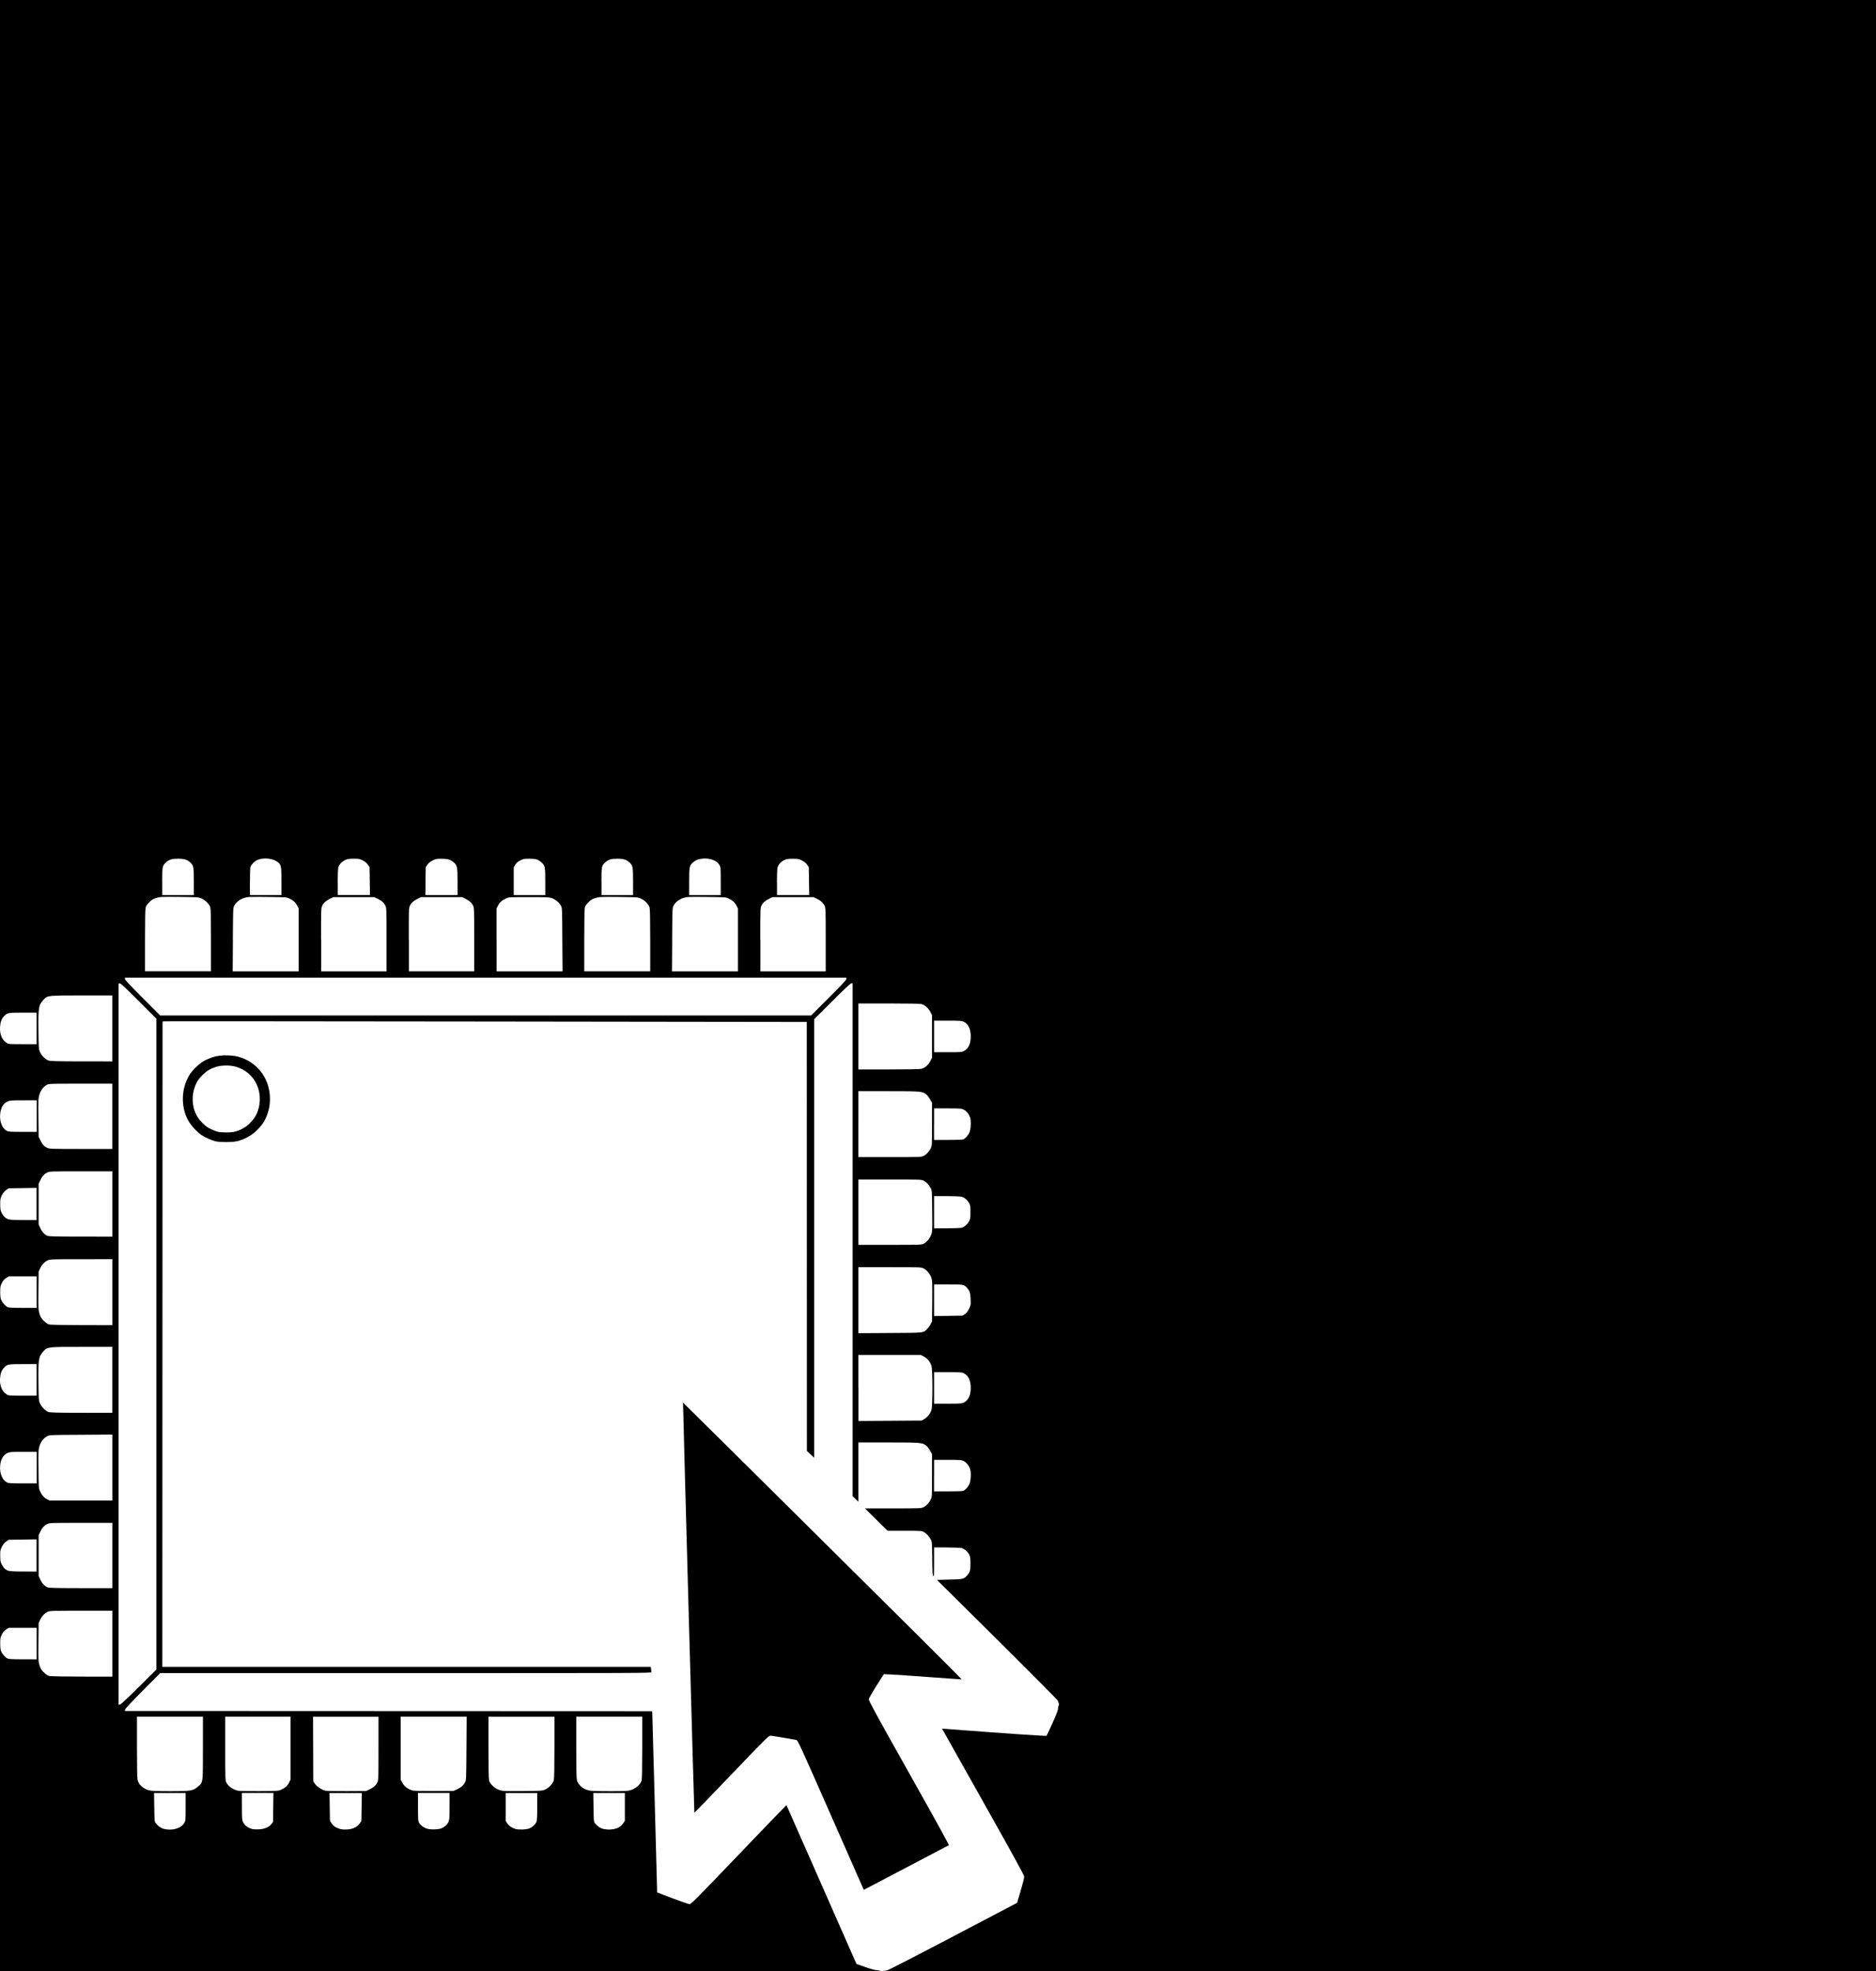 <?xml version="1.0" encoding="UTF-8" standalone="no"?>
<!-- Created with Inkscape (http://www.inkscape.org/) -->

<svg
   xmlns:dc="http://purl.org/dc/elements/1.1/"
   xmlns:cc="http://creativecommons.org/ns#"
   xmlns:rdf="http://www.w3.org/1999/02/22-rdf-syntax-ns#"
   xmlns:svg="http://www.w3.org/2000/svg"
   xmlns="http://www.w3.org/2000/svg"
   xmlns:sodipodi="http://sodipodi.sourceforge.net/DTD/sodipodi-0.dtd"
   xmlns:inkscape="http://www.inkscape.org/namespaces/inkscape"
   width="10mm"
   height="10.508mm"
   viewBox="0 0 35.433 37.233"
   id="svg10209"
   version="1.1"
   inkscape:version="0.91 r"
   sodipodi:docname="logo.svg">
  <defs
     id="defs10211">
    <clipPath
       clipPathUnits="userSpaceOnUse"
       id="clipPath9043">
      <rect
         style="opacity:1;fill:#00ff00;fill-opacity:0.528;stroke:none;stroke-width:3.763;stroke-opacity:1"
         id="rect9045"
         width="332.143"
         height="305.906"
         x="201.429"
         y="329.505"
         rx="3.692" />
    </clipPath>
    <clipPath
       clipPathUnits="userSpaceOnUse"
       id="clipPath9043-3">
      <rect
         style="opacity:1;fill:#00ff00;fill-opacity:0.528;stroke:none;stroke-width:3.763;stroke-opacity:1"
         id="rect9045-6"
         width="332.143"
         height="305.906"
         x="201.429"
         y="329.505"
         rx="3.692" />
    </clipPath>
    <inkscape:path-effect
       effect="spiro"
       id="path-effect4162-8"
       is_visible="true" />
    <inkscape:path-effect
       effect="spiro"
       id="path-effect4162"
       is_visible="true" />
    <inkscape:path-effect
       effect="spiro"
       id="path-effect4162-3"
       is_visible="true" />
    <inkscape:path-effect
       effect="spiro"
       id="path-effect4162-8-3"
       is_visible="true" />
    <clipPath
       clipPathUnits="userSpaceOnUse"
       id="clipPath9043-3-7">
      <rect
         style="opacity:1;fill:#00ff00;fill-opacity:0.528;stroke:none;stroke-width:3.763;stroke-opacity:1"
         id="rect9045-6-5"
         width="332.143"
         height="305.906"
         x="201.429"
         y="329.505"
         rx="3.692" />
    </clipPath>
    <inkscape:path-effect
       effect="spiro"
       id="path-effect4162-8-35"
       is_visible="true" />
    <inkscape:path-effect
       effect="spiro"
       id="path-effect4162-6"
       is_visible="true" />
    <inkscape:path-effect
       effect="spiro"
       id="path-effect4162-3-2"
       is_visible="true" />
    <inkscape:path-effect
       effect="spiro"
       id="path-effect4162-8-3-9"
       is_visible="true" />
  </defs>
  <sodipodi:namedview
     id="base"
     pagecolor="#ffffff"
     bordercolor="#666666"
     borderopacity="1.0"
     inkscape:pageopacity="0.0"
     inkscape:pageshadow="2"
     inkscape:zoom="5.6"
     inkscape:cx="63.259375"
     inkscape:cy="28.39839"
     inkscape:document-units="px"
     inkscape:current-layer="layer1"
     showgrid="false"
     showguides="false"
     inkscape:window-width="1366"
     inkscape:window-height="754"
     inkscape:window-x="0"
     inkscape:window-y="14"
     inkscape:window-maximized="0"
     fit-margin-top="0"
     fit-margin-left="0"
     fit-margin-right="0"
     fit-margin-bottom="0" />
  <g
     inkscape:groupmode="layer"
     id="layer5"
     inkscape:label="Background"
     style="display:inline"
     transform="translate(-372.437,-328.521)"
     sodipodi:insensitive="true">
    <rect
       style="fill:#000000;fill-opacity:1;stroke:none;stroke-width:0.378;stroke-miterlimit:4;stroke-dasharray:none"
       id="rect11721"
       width="124.557"
       height="47.608"
       x="368.224"
       y="323.352" />
  </g>
  <g
     inkscape:label="SilkS"
     inkscape:groupmode="layer"
     id="layer1"
     transform="translate(-372.437,-328.521)">
    <path
       style="fill:#ffffff"
       d="m 388.517,347.098 c -0.018,0 -0.12,0.095 -0.363,0.338 l -0.339,0.338 0,4.142 0,4.142 -0.069,-0.064 -0.069,-0.064 -0.001,-4.052 -0.001,-4.052 -6.046,-0.008 c -3.326,-0.004 -6.063,-0.006 -6.084,-0.004 l -0.038,0.004 -0.002,6.095 -0.002,6.095 4.612,0 4.613,0 0.006,0.041 c 0.004,0.022 0.006,0.049 0.006,0.06 10e-5,0.018 -0.228,0.018 -4.639,0.018 l -4.639,0 -0.329,0.331 c -0.225,0.226 -0.33,0.339 -0.333,0.357 l -0.004,0.027 4.98,0.002 4.98,0.002 0.045,1.636 c 0.025,0.9 0.046,1.67 0.046,1.711 l 0.001,0.076 0.29,0.111 c 0.159,0.061 0.305,0.111 0.323,0.111 0.03,-1.8e-4 0.126,-0.098 0.93,-0.937 0.493,-0.515 0.898,-0.936 0.9,-0.934 0.001,0.002 0.233,0.527 0.515,1.167 0.282,0.64 0.579,1.315 0.66,1.499 l 0.148,0.335 0.162,0.057 c 0.094,0.033 0.183,0.058 0.211,0.059 0.027,5.7e-4 0.058,0.006 0.07,0.012 0.021,0.01 0.037,0.008 0.133,-0.006 0.023,-0.004 0.561,-0.28 1.249,-0.642 l 1.209,-0.635 0.067,-0.228 c 0.037,-0.125 0.067,-0.244 0.067,-0.264 0,-0.028 -0.173,-0.344 -0.755,-1.38 -0.415,-0.739 -0.765,-1.361 -0.776,-1.381 l -0.022,-0.037 0.091,0.006 c 1.053,0.081 1.877,0.137 1.884,0.129 0.004,-0.004 0.055,-0.113 0.112,-0.24 0.066,-0.146 0.104,-0.244 0.104,-0.268 0,-0.02 0.006,-0.049 0.012,-0.065 0.01,-0.022 0.01,-0.033 0,-0.049 -0.008,-0.012 -0.014,-0.029 -0.014,-0.04 -1.8e-4,-0.01 -0.501,-0.515 -1.142,-1.151 l -1.142,-1.132 0.235,-0.006 c 0.255,-0.006 0.27,-0.01 0.329,-0.072 0.059,-0.064 0.069,-0.097 0.069,-0.231 0,-0.107 -0.004,-0.131 -0.024,-0.169 -0.031,-0.057 -0.089,-0.108 -0.141,-0.123 -0.023,-0.006 -0.147,-0.012 -0.282,-0.012 l -0.241,-1.5e-4 0,0.278 c 0,0.241 -0.002,0.276 -0.016,0.264 -0.012,-0.01 -0.016,-0.07 -0.018,-0.329 -0.004,-0.308 -0.004,-0.317 -0.029,-0.365 -0.033,-0.062 -0.083,-0.115 -0.134,-0.142 -0.037,-0.02 -0.066,-0.021 -0.36,-0.021 l -0.32,0 -0.214,-0.211 -0.214,-0.211 0.53,-3.3e-4 c 0.513,-3.3e-4 0.531,-0.001 0.576,-0.023 0.055,-0.027 0.107,-0.083 0.138,-0.15 0.022,-0.047 0.023,-0.065 0.023,-0.45 l 0,-0.401 -0.037,-0.067 c -0.02,-0.037 -0.054,-0.081 -0.075,-0.097 -0.073,-0.055 -0.101,-0.058 -0.714,-0.058 l -0.566,0 0,0.56 0,0.56 -0.054,-0.053 -0.054,-0.053 0,-4.845 0,-4.844 -0.024,0 z m -11.815,1.36 c 0.083,-0.001 0.167,0.006 0.232,0.024 0.343,0.092 0.578,0.381 0.6,0.74 0.008,0.127 -0.008,0.241 -0.052,0.36 -0.042,0.116 -0.105,0.208 -0.206,0.303 -0.099,0.093 -0.238,0.167 -0.364,0.195 -0.097,0.021 -0.32,0.021 -0.407,1.6e-4 -0.075,-0.018 -0.205,-0.077 -0.27,-0.122 -0.065,-0.045 -0.165,-0.149 -0.215,-0.225 -0.169,-0.255 -0.173,-0.624 -0.008,-0.901 0.053,-0.09 0.185,-0.217 0.28,-0.271 0.044,-0.025 0.125,-0.058 0.178,-0.074 0.065,-0.02 0.149,-0.03 0.232,-0.031 z m 8.637,6.56 c 0.002,-0.002 2.176,2.153 4.445,4.407 0.455,0.452 0.822,0.821 0.816,0.821 -0.006,0 -0.276,-0.02 -0.599,-0.043 -0.324,-0.024 -0.652,-0.047 -0.73,-0.05 l -0.141,-0.006 -0.14,0.221 c -0.079,0.125 -0.142,0.235 -0.144,0.253 -0.002,0.026 0.14,0.289 0.76,1.391 0.52,0.925 0.76,1.361 0.751,1.366 -0.008,0.004 -0.301,0.158 -0.652,0.343 -0.351,0.185 -0.71,0.373 -0.796,0.418 l -0.157,0.082 -0.622,-1.412 c -0.574,-1.304 -0.624,-1.413 -0.65,-1.418 -0.111,-0.023 -0.467,-0.082 -0.494,-0.082 -0.03,0 -0.101,0.071 -0.732,0.73 -0.384,0.401 -0.7,0.728 -0.702,0.726 -0.004,-0.004 -0.218,-7.741 -0.214,-7.745 z"
       id="path10134"
       inkscape:connector-curvature="0" />
    <path
       style="fill:#ffffff"
       d="m 375.53,363.069 c -0.055,-0.014 -0.116,-0.058 -0.153,-0.108 -0.021,-0.028 -0.023,-0.047 -0.026,-0.3 l -0.004,-0.27 0.298,0 0.298,0 0,0.261 c 0,0.248 -0.001,0.263 -0.024,0.303 -0.059,0.106 -0.233,0.156 -0.391,0.113 z"
       id="path10126"
       inkscape:connector-curvature="0" />
    <path
       style="fill:#ffffff"
       d="m 377.206,363.074 c -0.091,-0.025 -0.15,-0.07 -0.18,-0.136 -0.018,-0.038 -0.02,-0.075 -0.02,-0.296 l -2.6e-4,-0.252 0.298,0 0.298,0 -0.004,0.274 -0.004,0.274 -0.03,0.039 c -0.046,0.061 -0.131,0.096 -0.238,0.101 -0.049,0.002 -0.104,-2.6e-4 -0.122,-0.006 z"
       id="path10124"
       inkscape:connector-curvature="0" />
    <path
       style="fill:#ffffff"
       d="m 378.841,363.065 c -0.076,-0.027 -0.107,-0.05 -0.142,-0.102 l -0.03,-0.045 -0.004,-0.263 -0.004,-0.263 0.305,0 0.305,0 -0.004,0.264 -0.004,0.264 -0.032,0.047 c -0.048,0.07 -0.134,0.109 -0.248,0.114 -0.065,0.002 -0.102,-0.002 -0.144,-0.016 z"
       id="path10122"
       inkscape:connector-curvature="0" />
    <path
       style="fill:#ffffff"
       d="m 380.512,363.069 c -0.068,-0.02 -0.135,-0.067 -0.16,-0.115 -0.018,-0.034 -0.02,-0.065 -0.02,-0.301 l 0,-0.263 0.298,0 0.298,0 -2.4e-4,0.252 c -2.6e-4,0.221 -0.002,0.257 -0.02,0.296 -0.023,0.05 -0.072,0.095 -0.13,0.12 -0.054,0.023 -0.2,0.029 -0.265,0.01 z"
       id="path10120"
       inkscape:connector-curvature="0" />
    <path
       style="fill:#ffffff"
       d="m 382.17,363.07 c -0.067,-0.02 -0.12,-0.056 -0.154,-0.109 l -0.028,-0.043 0,-0.263 0,-0.263 0.298,0 0.298,0 0,0.255 c 0,0.193 -0.004,0.263 -0.014,0.29 -0.02,0.046 -0.077,0.1 -0.131,0.122 -0.057,0.024 -0.202,0.03 -0.267,0.012 z"
       id="path10118"
       inkscape:connector-curvature="0" />
    <path
       style="fill:#ffffff"
       d="m 383.826,363.069 c -0.055,-0.014 -0.116,-0.058 -0.153,-0.108 -0.021,-0.028 -0.023,-0.047 -0.026,-0.3 l -0.004,-0.27 0.298,0 0.298,0 0,0.263 0,0.263 -0.028,0.043 c -0.016,0.024 -0.045,0.055 -0.065,0.069 -0.075,0.051 -0.213,0.068 -0.321,0.039 z"
       id="path10116"
       inkscape:connector-curvature="0" />
    <path
       style="fill:#ffffff"
       d="m 375.252,362.341 c -0.109,-0.029 -0.194,-0.106 -0.216,-0.194 -0.008,-0.032 -0.012,-0.239 -0.012,-0.622 l 0,-0.575 0.623,0 0.623,0 -2.5e-4,0.593 c -2.6e-4,0.674 0.004,0.642 -0.092,0.726 -0.093,0.082 -0.136,0.089 -0.529,0.088 -0.26,-5.7e-4 -0.351,-0.004 -0.396,-0.016 z"
       id="path10114"
       inkscape:connector-curvature="0" />
    <path
       style="fill:#ffffff"
       d="m 376.927,362.347 c -0.096,-0.023 -0.178,-0.082 -0.215,-0.153 -0.02,-0.038 -0.021,-0.071 -0.021,-0.642 l 0,-0.602 0.617,0 0.617,0 0,0.594 0,0.594 -0.028,0.057 c -0.031,0.062 -0.07,0.097 -0.151,0.134 -0.052,0.024 -0.064,0.025 -0.416,0.027 -0.2,0.001 -0.381,-0.002 -0.404,-0.008 z"
       id="path10112"
       inkscape:connector-curvature="0" />
    <path
       style="fill:#ffffff"
       d="m 378.581,362.347 c -0.067,-0.016 -0.157,-0.074 -0.194,-0.127 l -0.033,-0.047 -0.002,-0.611 -0.002,-0.611 0.618,0 0.618,0 0,0.598 c 0,0.583 -5.7e-4,0.599 -0.023,0.644 -0.027,0.056 -0.072,0.095 -0.151,0.133 l -0.06,0.028 -0.363,0.002 c -0.2,0.001 -0.383,-0.002 -0.407,-0.008 z"
       id="path10110"
       inkscape:connector-curvature="0" />
    <path
       style="fill:#ffffff"
       d="m 380.241,362.347 c -0.095,-0.023 -0.17,-0.079 -0.208,-0.154 l -0.028,-0.055 0,-0.594 0,-0.594 0.623,0 0.623,0 -0.004,0.598 c -0.004,0.589 -0.004,0.599 -0.027,0.642 -0.032,0.06 -0.074,0.096 -0.15,0.132 l -0.065,0.03 -0.363,0.002 c -0.2,0.001 -0.381,-0.002 -0.404,-0.008 z"
       id="path10108"
       inkscape:connector-curvature="0" />
    <path
       style="fill:#ffffff"
       d="m 381.871,362.336 c -0.086,-0.028 -0.177,-0.111 -0.196,-0.178 -0.008,-0.029 -0.012,-0.239 -0.012,-0.625 l -6e-5,-0.582 0.623,0 0.623,0 0,0.575 c 0,0.406 -0.004,0.59 -0.012,0.625 -0.016,0.066 -0.101,0.152 -0.177,0.181 -0.048,0.018 -0.092,0.021 -0.417,0.023 -0.34,0.002 -0.367,0.002 -0.431,-0.02 z"
       id="path10106"
       inkscape:connector-curvature="0" />
    <path
       style="fill:#ffffff"
       d="m 383.549,362.341 c -0.109,-0.029 -0.194,-0.106 -0.216,-0.194 -0.008,-0.032 -0.012,-0.239 -0.012,-0.622 l 0,-0.575 0.623,0 0.623,0 -8e-5,0.582 c 0,0.387 -0.004,0.597 -0.012,0.625 -0.018,0.069 -0.11,0.15 -0.199,0.178 -0.067,0.021 -0.098,0.022 -0.41,0.022 -0.26,-5.7e-4 -0.351,-0.004 -0.396,-0.016 z"
       id="path10104"
       inkscape:connector-curvature="0" />
    <path
       style="fill:#ffffff"
       d="m 374.677,353.911 0,-6.813 0.024,0 c 0.018,0 0.117,0.093 0.357,0.333 l 0.333,0.333 0,6.148 0,6.148 -0.331,0.328 c -0.223,0.221 -0.34,0.33 -0.357,0.332 l -0.026,0.004 0,-6.813 z"
       id="path10102"
       inkscape:connector-curvature="0" />
    <path
       style="fill:#ffffff"
       d="m 373.362,360.179 c -0.028,-0.008 -0.062,-0.031 -0.099,-0.068 -0.046,-0.046 -0.061,-0.07 -0.08,-0.132 -0.022,-0.072 -0.023,-0.094 -0.02,-0.437 l 0.004,-0.361 0.028,-0.06 c 0.033,-0.071 0.085,-0.126 0.145,-0.153 0.04,-0.018 0.086,-0.02 0.631,-0.02 l 0.588,-2.6e-4 0,0.623 0,0.623 -0.577,-0.001 c -0.363,-5.6e-4 -0.593,-0.006 -0.62,-0.012 z"
       id="path10100"
       inkscape:connector-curvature="0" />
    <path
       style="fill:#ffffff"
       d="m 372.581,359.852 c -0.04,-0.018 -0.099,-0.083 -0.122,-0.136 -0.012,-0.026 -0.018,-0.073 -0.018,-0.147 -4e-4,-0.098 0.002,-0.114 0.031,-0.172 0.023,-0.047 0.044,-0.071 0.081,-0.095 l 0.05,-0.031 0.263,0 0.263,0 0,0.298 0,0.298 -0.257,-4.3e-4 c -0.188,-3.1e-4 -0.266,-0.004 -0.29,-0.014 z"
       id="path10098"
       inkscape:connector-curvature="0" />
    <path
       style="fill:#ffffff"
       d="m 373.339,358.509 c -0.058,-0.025 -0.109,-0.079 -0.141,-0.15 l -0.031,-0.068 0,-0.384 0,-0.385 0.028,-0.06 c 0.037,-0.079 0.076,-0.123 0.133,-0.151 0.045,-0.022 0.061,-0.023 0.639,-0.023 l 0.592,0 0,0.617 0,0.617 -0.593,-4.2e-4 c -0.471,-3.3e-4 -0.6,-0.004 -0.626,-0.014 z"
       id="path10096"
       inkscape:connector-curvature="0" />
    <path
       style="fill:#ffffff"
       d="m 372.594,358.194 c -0.054,-0.02 -0.089,-0.053 -0.124,-0.12 -0.025,-0.048 -0.028,-0.067 -0.029,-0.163 -3.4e-4,-0.1 0.002,-0.114 0.032,-0.173 0.022,-0.043 0.048,-0.075 0.079,-0.097 l 0.047,-0.033 0.264,-0.004 0.264,-0.004 0,0.304 0,0.304 -0.246,-5e-4 c -0.18,-3.4e-4 -0.258,-0.004 -0.288,-0.016 z"
       id="path10094"
       inkscape:connector-curvature="0" />
    <path
       style="fill:#ffffff"
       d="m 373.322,356.84 c -0.057,-0.03 -0.094,-0.073 -0.13,-0.152 -0.024,-0.052 -0.025,-0.065 -0.028,-0.415 -0.004,-0.337 -0.002,-0.366 0.018,-0.433 0.025,-0.084 0.079,-0.153 0.146,-0.188 0.045,-0.024 0.049,-0.024 0.638,-0.027 l 0.593,-0.004 0,0.623 0,0.623 -0.593,-5e-4 -0.593,-5e-4 -0.051,-0.026 z"
       id="path10092"
       inkscape:connector-curvature="0" />
    <path
       style="fill:#ffffff"
       d="m 390.079,356.396 0,-0.298 0.257,0 c 0.238,0 0.26,0.002 0.303,0.023 0.049,0.024 0.099,0.085 0.121,0.149 0.021,0.061 0.016,0.208 -0.01,0.275 -0.021,0.057 -0.068,0.112 -0.116,0.137 -0.016,0.008 -0.115,0.012 -0.29,0.012 l -0.266,0 0,-0.298 z"
       id="path10090"
       inkscape:connector-curvature="0" />
    <path
       style="fill:#ffffff"
       d="m 372.567,356.524 c -0.085,-0.042 -0.138,-0.169 -0.128,-0.306 0.01,-0.129 0.056,-0.212 0.143,-0.251 0.038,-0.018 0.075,-0.02 0.296,-0.02 l 0.252,-2.5e-4 0,0.298 0,0.298 -0.263,-2.4e-4 c -0.223,-1.6e-4 -0.268,-0.002 -0.299,-0.018 z"
       id="path10088"
       inkscape:connector-curvature="0" />
    <path
       style="fill:#ffffff"
       d="m 388.649,354.739 0,-0.623 0.589,0 0.589,0 0.058,0.03 c 0.069,0.036 0.122,0.101 0.145,0.178 0.024,0.08 0.024,0.748 5.6e-4,0.827 -0.021,0.072 -0.073,0.139 -0.134,0.175 l -0.05,0.03 -0.598,0.004 -0.598,0.004 0,-0.623 z"
       id="path10086"
       inkscape:connector-curvature="0" />
    <path
       style="fill:#ffffff"
       d="m 373.352,355.194 c -0.056,-0.02 -0.13,-0.094 -0.16,-0.162 -0.024,-0.053 -0.025,-0.067 -0.029,-0.407 -0.004,-0.44 0.002,-0.476 0.098,-0.581 0.074,-0.08 0.071,-0.08 0.725,-0.08 l 0.572,0 0,0.623 0,0.623 -0.582,-5e-4 c -0.468,-4.2e-4 -0.59,-0.004 -0.624,-0.016 z"
       id="path10084"
       inkscape:connector-curvature="0" />
    <path
       style="fill:#ffffff"
       d="m 390.079,354.739 0,-0.298 0.26,0 c 0.239,0 0.264,0.002 0.303,0.022 0.087,0.044 0.13,0.137 0.13,0.276 0,0.14 -0.043,0.232 -0.13,0.276 -0.039,0.02 -0.064,0.022 -0.303,0.022 l -0.26,0 0,-0.298 z"
       id="path10082"
       inkscape:connector-curvature="0" />
    <path
       style="fill:#ffffff"
       d="m 372.563,354.861 c -0.089,-0.054 -0.134,-0.162 -0.125,-0.3 0.006,-0.096 0.028,-0.154 0.076,-0.205 0.06,-0.063 0.078,-0.066 0.359,-0.066 l 0.255,0 0,0.298 0,0.298 -0.263,-7e-5 c -0.253,-4e-5 -0.264,-0.001 -0.303,-0.024 z"
       id="path10080"
       inkscape:connector-curvature="0" />
    <path
       style="fill:#ffffff"
       d="m 388.649,353.082 0,-0.623 0.592,0 c 0.578,0 0.593,5e-4 0.639,0.023 0.06,0.029 0.117,0.096 0.145,0.17 0.021,0.057 0.022,0.078 0.02,0.445 l -0.004,0.385 -0.029,0.056 c -0.016,0.031 -0.045,0.071 -0.065,0.091 -0.072,0.072 -0.05,0.07 -0.705,0.073 l -0.593,0.004 0,-0.623 z"
       id="path10078"
       inkscape:connector-curvature="0" />
    <path
       style="fill:#ffffff"
       d="m 373.362,353.539 c -0.028,-0.008 -0.062,-0.031 -0.099,-0.068 -0.046,-0.046 -0.061,-0.07 -0.08,-0.132 -0.022,-0.072 -0.023,-0.094 -0.02,-0.437 l 0.004,-0.361 0.028,-0.06 c 0.033,-0.071 0.085,-0.126 0.145,-0.153 0.04,-0.018 0.086,-0.02 0.631,-0.02 l 0.588,-2.6e-4 0,0.623 0,0.623 -0.577,-0.001 c -0.363,-5.6e-4 -0.593,-0.006 -0.62,-0.012 z"
       id="path10076"
       inkscape:connector-curvature="0" />
    <path
       style="fill:#ffffff"
       d="m 390.079,353.082 0,-0.298 0.266,0 c 0.288,0 0.298,0.002 0.353,0.061 0.054,0.058 0.068,0.099 0.072,0.218 0.004,0.108 0.004,0.114 -0.03,0.182 -0.025,0.051 -0.047,0.079 -0.079,0.1 l -0.044,0.029 -0.269,0.004 -0.269,0.004 0,-0.298 z"
       id="path10074"
       inkscape:connector-curvature="0" />
    <path
       style="fill:#ffffff"
       d="m 372.581,353.213 c -0.04,-0.018 -0.099,-0.083 -0.122,-0.136 -0.012,-0.026 -0.018,-0.073 -0.018,-0.147 -4e-4,-0.098 0.002,-0.114 0.031,-0.172 0.023,-0.047 0.044,-0.071 0.081,-0.095 l 0.05,-0.031 0.263,0 0.263,0 0,0.298 0,0.298 -0.257,-4.2e-4 c -0.188,-3.2e-4 -0.266,-0.004 -0.29,-0.014 z"
       id="path10072"
       inkscape:connector-curvature="0" />
    <path
       style="fill:#ffffff"
       d="m 388.649,351.419 0,-0.617 0.596,0 c 0.566,0 0.598,0.001 0.636,0.021 0.051,0.026 0.101,0.079 0.134,0.142 0.025,0.048 0.026,0.053 0.029,0.434 0.004,0.373 0.002,0.388 -0.02,0.448 -0.027,0.072 -0.083,0.139 -0.142,0.169 -0.039,0.02 -0.07,0.021 -0.637,0.021 l -0.596,0 0,-0.617 z"
       id="path10070"
       inkscape:connector-curvature="0" />
    <path
       style="fill:#ffffff"
       d="m 373.339,351.87 c -0.058,-0.025 -0.109,-0.079 -0.141,-0.15 l -0.031,-0.068 0,-0.385 0,-0.385 0.028,-0.06 c 0.037,-0.079 0.076,-0.123 0.133,-0.151 0.045,-0.022 0.061,-0.023 0.639,-0.023 l 0.592,0 0,0.617 0,0.617 -0.593,-4.2e-4 c -0.471,-3.4e-4 -0.6,-0.004 -0.626,-0.014 z"
       id="path10068"
       inkscape:connector-curvature="0" />
    <path
       style="fill:#ffffff"
       d="m 390.079,351.419 0,-0.303 0.241,5e-5 c 0.135,3e-5 0.259,0.006 0.282,0.012 0.052,0.014 0.11,0.066 0.141,0.123 0.02,0.038 0.024,0.061 0.024,0.169 0,0.107 -0.004,0.131 -0.024,0.169 -0.031,0.057 -0.089,0.109 -0.141,0.123 -0.023,0.006 -0.147,0.012 -0.282,0.012 l -0.241,6e-5 0,-0.303 z"
       id="path10066"
       inkscape:connector-curvature="0" />
    <path
       style="fill:#ffffff"
       d="m 372.594,351.555 c -0.054,-0.02 -0.089,-0.053 -0.124,-0.12 -0.025,-0.048 -0.028,-0.067 -0.029,-0.163 -3.4e-4,-0.1 0.002,-0.114 0.032,-0.173 0.022,-0.043 0.048,-0.075 0.079,-0.097 l 0.047,-0.033 0.264,-0.004 0.264,-0.004 0,0.304 0,0.304 -0.246,-4.8e-4 c -0.18,-3.5e-4 -0.258,-0.004 -0.288,-0.016 z"
       id="path10064"
       inkscape:connector-curvature="0" />
    <path
       style="fill:#ffffff"
       d="m 388.649,349.757 0,-0.623 0.566,0 c 0.613,0 0.641,0.002 0.714,0.058 0.021,0.016 0.055,0.06 0.075,0.097 l 0.037,0.067 0,0.401 c 0,0.385 -0.001,0.403 -0.023,0.45 -0.031,0.067 -0.083,0.124 -0.138,0.15 -0.045,0.022 -0.062,0.022 -0.639,0.022 l -0.592,0 0,-0.623 z"
       id="path10062"
       inkscape:connector-curvature="0" />
    <path
       style="fill:#ffffff"
       d="m 373.33,350.206 c -0.062,-0.031 -0.089,-0.061 -0.128,-0.14 l -0.035,-0.071 -0.004,-0.362 c -0.004,-0.338 -0.002,-0.366 0.018,-0.434 0.025,-0.083 0.079,-0.153 0.143,-0.186 0.04,-0.02 0.067,-0.021 0.638,-0.021 l 0.596,0 0,0.617 0,0.617 -0.593,-4.2e-4 c -0.568,-4.2e-4 -0.595,-0.001 -0.636,-0.022 z"
       id="path10060"
       inkscape:connector-curvature="0" />
    <path
       style="fill:#ffffff"
       d="m 390.079,349.757 0,-0.298 0.257,0 c 0.238,0 0.26,0.002 0.303,0.023 0.049,0.024 0.099,0.085 0.121,0.149 0.021,0.061 0.016,0.208 -0.01,0.275 -0.021,0.057 -0.068,0.112 -0.116,0.137 -0.016,0.008 -0.115,0.012 -0.29,0.012 l -0.266,0 0,-0.298 z"
       id="path10058"
       inkscape:connector-curvature="0" />
    <path
       style="fill:#ffffff"
       d="m 372.567,349.884 c -0.085,-0.042 -0.138,-0.169 -0.128,-0.306 0.01,-0.129 0.056,-0.212 0.143,-0.251 0.038,-0.018 0.075,-0.02 0.296,-0.02 l 0.252,-2.5e-4 0,0.298 0,0.298 -0.263,-2.4e-4 c -0.223,-2.4e-4 -0.268,-0.002 -0.299,-0.018 z"
       id="path10056"
       inkscape:connector-curvature="0" />
    <path
       style="fill:#ffffff"
       d="m 388.649,348.1 0,-0.623 0.577,6e-5 c 0.364,4e-5 0.592,0.004 0.617,0.012 0.065,0.018 0.129,0.075 0.165,0.145 l 0.033,0.064 0,0.402 0,0.402 -0.033,0.064 c -0.036,0.071 -0.101,0.127 -0.165,0.145 -0.025,0.008 -0.253,0.012 -0.617,0.012 l -0.577,6e-5 0,-0.623 z"
       id="path10054"
       inkscape:connector-curvature="0" />
    <path
       style="fill:#ffffff"
       d="m 373.352,348.555 c -0.056,-0.02 -0.13,-0.094 -0.16,-0.162 -0.024,-0.053 -0.025,-0.067 -0.029,-0.407 -0.004,-0.44 0.002,-0.476 0.098,-0.581 0.074,-0.08 0.071,-0.08 0.725,-0.08 l 0.572,0 0,0.623 0,0.623 -0.582,-5e-4 c -0.468,-4e-4 -0.59,-0.004 -0.624,-0.016 z"
       id="path10052"
       inkscape:connector-curvature="0" />
    <path
       style="fill:#ffffff"
       d="m 390.079,348.1 0,-0.298 0.26,0 c 0.239,0 0.264,0.002 0.303,0.022 0.087,0.044 0.13,0.137 0.13,0.276 0,0.14 -0.043,0.232 -0.13,0.276 -0.039,0.02 -0.064,0.022 -0.303,0.022 l -0.26,0 0,-0.298 z"
       id="path10050"
       inkscape:connector-curvature="0" />
    <path
       style="fill:#ffffff"
       d="m 372.563,348.221 c -0.089,-0.054 -0.134,-0.163 -0.125,-0.3 0.006,-0.096 0.028,-0.154 0.076,-0.205 0.06,-0.063 0.078,-0.066 0.359,-0.066 l 0.255,0 0,0.298 0,0.298 -0.263,-6e-5 c -0.253,-4e-5 -0.264,-0.001 -0.303,-0.024 z"
       id="path10048"
       inkscape:connector-curvature="0" />
    <path
       style="fill:#ffffff"
       d="m 375.13,347.371 c -0.239,-0.239 -0.333,-0.34 -0.333,-0.357 l 0,-0.024 6.813,0 6.813,0 0,0.024 c 0,0.018 -0.093,0.117 -0.333,0.357 l -0.333,0.333 -6.147,0 -6.147,0 -0.333,-0.333 z"
       id="path10046"
       inkscape:connector-curvature="0" />
    <path
       style="fill:#ffffff"
       d="m 375.176,346.288 c 4e-5,-0.387 0.004,-0.597 0.012,-0.625 0.008,-0.029 0.031,-0.062 0.07,-0.1 0.047,-0.046 0.072,-0.061 0.133,-0.079 0.071,-0.022 0.094,-0.023 0.431,-0.02 0.34,0.004 0.359,0.004 0.417,0.028 0.074,0.03 0.154,0.11 0.171,0.171 0.008,0.028 0.012,0.241 0.012,0.624 l 6e-5,0.582 -0.623,0 -0.623,0 6e-5,-0.582 z"
       id="path10044"
       inkscape:connector-curvature="0" />
    <path
       style="fill:#ffffff"
       d="m 376.835,346.272 c 0.004,-0.594 0.004,-0.599 0.027,-0.643 0.036,-0.067 0.105,-0.12 0.188,-0.146 0.067,-0.02 0.096,-0.022 0.433,-0.018 0.345,0.004 0.364,0.004 0.413,0.027 0.08,0.037 0.124,0.076 0.154,0.136 l 0.028,0.055 0,0.594 0,0.594 -0.623,0 -0.623,0 0.004,-0.598 z"
       id="path10042"
       inkscape:connector-curvature="0" />
    <path
       style="fill:#ffffff"
       d="m 378.501,346.273 c 0,-0.583 5.7e-4,-0.599 0.023,-0.644 0.027,-0.056 0.072,-0.095 0.151,-0.133 l 0.06,-0.028 0.384,0 0.385,0 0.06,0.028 c 0.079,0.037 0.123,0.076 0.151,0.133 0.022,0.045 0.023,0.061 0.023,0.644 l 0,0.598 -0.617,0 -0.617,0 0,-0.598 z"
       id="path10040"
       inkscape:connector-curvature="0" />
    <path
       style="fill:#ffffff"
       d="m 380.158,346.273 c 0,-0.583 5.6e-4,-0.599 0.022,-0.644 0.027,-0.056 0.072,-0.095 0.151,-0.133 l 0.06,-0.028 0.385,0 0.385,0 0.06,0.028 c 0.079,0.037 0.129,0.081 0.153,0.134 0.018,0.041 0.02,0.085 0.02,0.642 l 2.5e-4,0.598 -0.617,0 -0.617,0 0,-0.598 z"
       id="path10038"
       inkscape:connector-curvature="0" />
    <path
       style="fill:#ffffff"
       d="m 381.815,346.277 0,-0.594 0.028,-0.055 c 0.03,-0.06 0.074,-0.1 0.154,-0.136 0.05,-0.023 0.063,-0.024 0.43,-0.024 0.336,0 0.385,0.002 0.434,0.02 0.068,0.024 0.138,0.082 0.17,0.142 0.024,0.045 0.024,0.049 0.027,0.643 l 0.004,0.598 -0.623,0 -0.623,0 0,-0.594 z"
       id="path10036"
       inkscape:connector-curvature="0" />
    <path
       style="fill:#ffffff"
       d="m 383.472,346.288 c 0,-0.391 0.004,-0.596 0.012,-0.625 0.008,-0.028 0.032,-0.063 0.068,-0.099 0.046,-0.046 0.069,-0.06 0.133,-0.079 0.074,-0.022 0.094,-0.023 0.433,-0.02 0.34,0.004 0.359,0.004 0.417,0.028 0.074,0.03 0.154,0.11 0.171,0.171 0.008,0.028 0.012,0.241 0.012,0.624 l 8e-5,0.582 -0.623,0 -0.623,0 8e-5,-0.582 z"
       id="path10034"
       inkscape:connector-curvature="0" />
    <path
       style="fill:#ffffff"
       d="m 385.132,346.272 c 0.004,-0.594 0.004,-0.599 0.027,-0.643 0.036,-0.067 0.105,-0.12 0.188,-0.146 0.067,-0.02 0.096,-0.022 0.433,-0.018 0.345,0.004 0.364,0.004 0.413,0.027 0.08,0.037 0.124,0.076 0.154,0.136 l 0.028,0.055 0,0.594 0,0.594 -0.623,0 -0.623,0 0.004,-0.598 z"
       id="path10032"
       inkscape:connector-curvature="0" />
    <path
       style="fill:#ffffff"
       d="m 386.797,346.273 c 0,-0.583 5.6e-4,-0.599 0.022,-0.644 0.027,-0.056 0.072,-0.095 0.151,-0.133 l 0.06,-0.028 0.384,0 0.385,0 0.06,0.028 c 0.079,0.037 0.123,0.076 0.151,0.133 0.022,0.045 0.023,0.061 0.023,0.644 l 0,0.598 -0.617,0 -0.617,0 0,-0.598 z"
       id="path10030"
       inkscape:connector-curvature="0" />
    <path
       style="fill:#ffffff"
       d="m 375.501,345.175 c 0,-0.286 0.002,-0.301 0.073,-0.364 0.06,-0.054 0.109,-0.069 0.231,-0.069 0.115,4.3e-4 0.176,0.02 0.232,0.077 0.057,0.057 0.061,0.079 0.061,0.356 l 0,0.255 -0.298,0 -0.298,0 0,-0.255 z"
       id="path10028"
       inkscape:connector-curvature="0" />
    <path
       style="fill:#ffffff"
       d="m 377.158,345.187 c 0,-0.133 0.004,-0.257 0.006,-0.276 0.01,-0.046 0.071,-0.115 0.128,-0.142 0.101,-0.049 0.272,-0.039 0.367,0.021 0.089,0.056 0.094,0.077 0.094,0.379 l 0,0.26 -0.298,0 -0.298,0 0,-0.242 z"
       id="path10026"
       inkscape:connector-curvature="0" />
    <path
       style="fill:#ffffff"
       d="m 378.815,345.189 c 3e-5,-0.135 0.006,-0.259 0.012,-0.282 0.016,-0.055 0.064,-0.108 0.127,-0.139 0.043,-0.021 0.069,-0.025 0.16,-0.026 0.1,-4e-4 0.114,0.002 0.173,0.032 0.043,0.022 0.075,0.048 0.097,0.079 l 0.033,0.047 0.004,0.264 0.004,0.264 -0.304,0 -0.304,0 6e-5,-0.241 z"
       id="path10024"
       inkscape:connector-curvature="0" />
    <path
       style="fill:#ffffff"
       d="m 380.474,345.165 0.004,-0.264 0.033,-0.047 c 0.022,-0.031 0.054,-0.058 0.097,-0.079 0.059,-0.03 0.072,-0.033 0.173,-0.032 0.118,0.001 0.16,0.014 0.223,0.066 0.069,0.058 0.075,0.088 0.075,0.369 l 2.5e-4,0.252 -0.304,0 -0.304,0 0.004,-0.264 z"
       id="path10022"
       inkscape:connector-curvature="0" />
    <path
       style="fill:#ffffff"
       d="m 382.14,345.167 0,-0.263 0.031,-0.05 c 0.023,-0.037 0.047,-0.057 0.095,-0.081 0.057,-0.028 0.074,-0.031 0.172,-0.031 0.12,5e-4 0.161,0.012 0.224,0.069 0.07,0.062 0.074,0.078 0.074,0.363 l 0,0.256 -0.298,0 -0.298,0 0,-0.263 z"
       id="path10020"
       inkscape:connector-curvature="0" />
    <path
       style="fill:#ffffff"
       d="m 383.797,345.175 c 0,-0.286 0.002,-0.301 0.073,-0.364 0.06,-0.054 0.109,-0.069 0.231,-0.069 0.115,4.3e-4 0.176,0.02 0.232,0.077 0.057,0.057 0.061,0.079 0.061,0.356 l 0,0.255 -0.298,0 -0.298,0 0,-0.255 z"
       id="path10018"
       inkscape:connector-curvature="0" />
    <path
       style="fill:#ffffff"
       d="m 385.454,345.174 c 0,-0.285 0.004,-0.301 0.074,-0.363 0.052,-0.046 0.1,-0.064 0.185,-0.071 0.142,-0.012 0.271,0.04 0.315,0.126 0.021,0.04 0.022,0.063 0.022,0.304 l 0,0.26 -0.298,0 -0.298,0 0,-0.256 z"
       id="path10016"
       inkscape:connector-curvature="0" />
    <path
       style="fill:#ffffff"
       d="m 387.111,345.189 c 0,-0.135 0.006,-0.259 0.012,-0.282 0.016,-0.055 0.064,-0.108 0.127,-0.139 0.043,-0.021 0.069,-0.025 0.16,-0.025 0.1,-4e-4 0.114,0.002 0.173,0.032 0.043,0.022 0.075,0.048 0.097,0.079 l 0.033,0.047 0.004,0.264 0.004,0.264 -0.304,0 -0.304,0 8e-5,-0.241 z"
       id="path9750"
       inkscape:connector-curvature="0" />
    <path
       style="fill:#000000"
       d=""
       id="path9748"
       inkscape:connector-curvature="0" />
    <path
       style="fill:#ffffff"
       d=""
       id="path11893"
       inkscape:connector-curvature="0" />
    <path
       style="fill:#ffffff"
       d=""
       id="path11891"
       inkscape:connector-curvature="0" />
    <path
       inkscape:connector-curvature="0"
       style="fill:#ffffff"
       d="m 376.55,349.9 c -0.058,-0.014 -0.158,-0.059 -0.208,-0.094 -0.05,-0.035 -0.127,-0.115 -0.166,-0.173 -0.131,-0.197 -0.133,-0.481 -0.006,-0.694 0.041,-0.069 0.143,-0.167 0.216,-0.209 0.034,-0.02 0.096,-0.045 0.137,-0.057 0.101,-0.03 0.257,-0.032 0.358,-0.004 0.265,0.071 0.445,0.294 0.462,0.57 0.006,0.098 -0.006,0.186 -0.04,0.278 -0.033,0.09 -0.081,0.16 -0.159,0.234 -0.076,0.072 -0.183,0.129 -0.281,0.15 -0.075,0.016 -0.246,0.016 -0.314,6e-5 z"
       id="path10128-6" />
  </g>
</svg>
